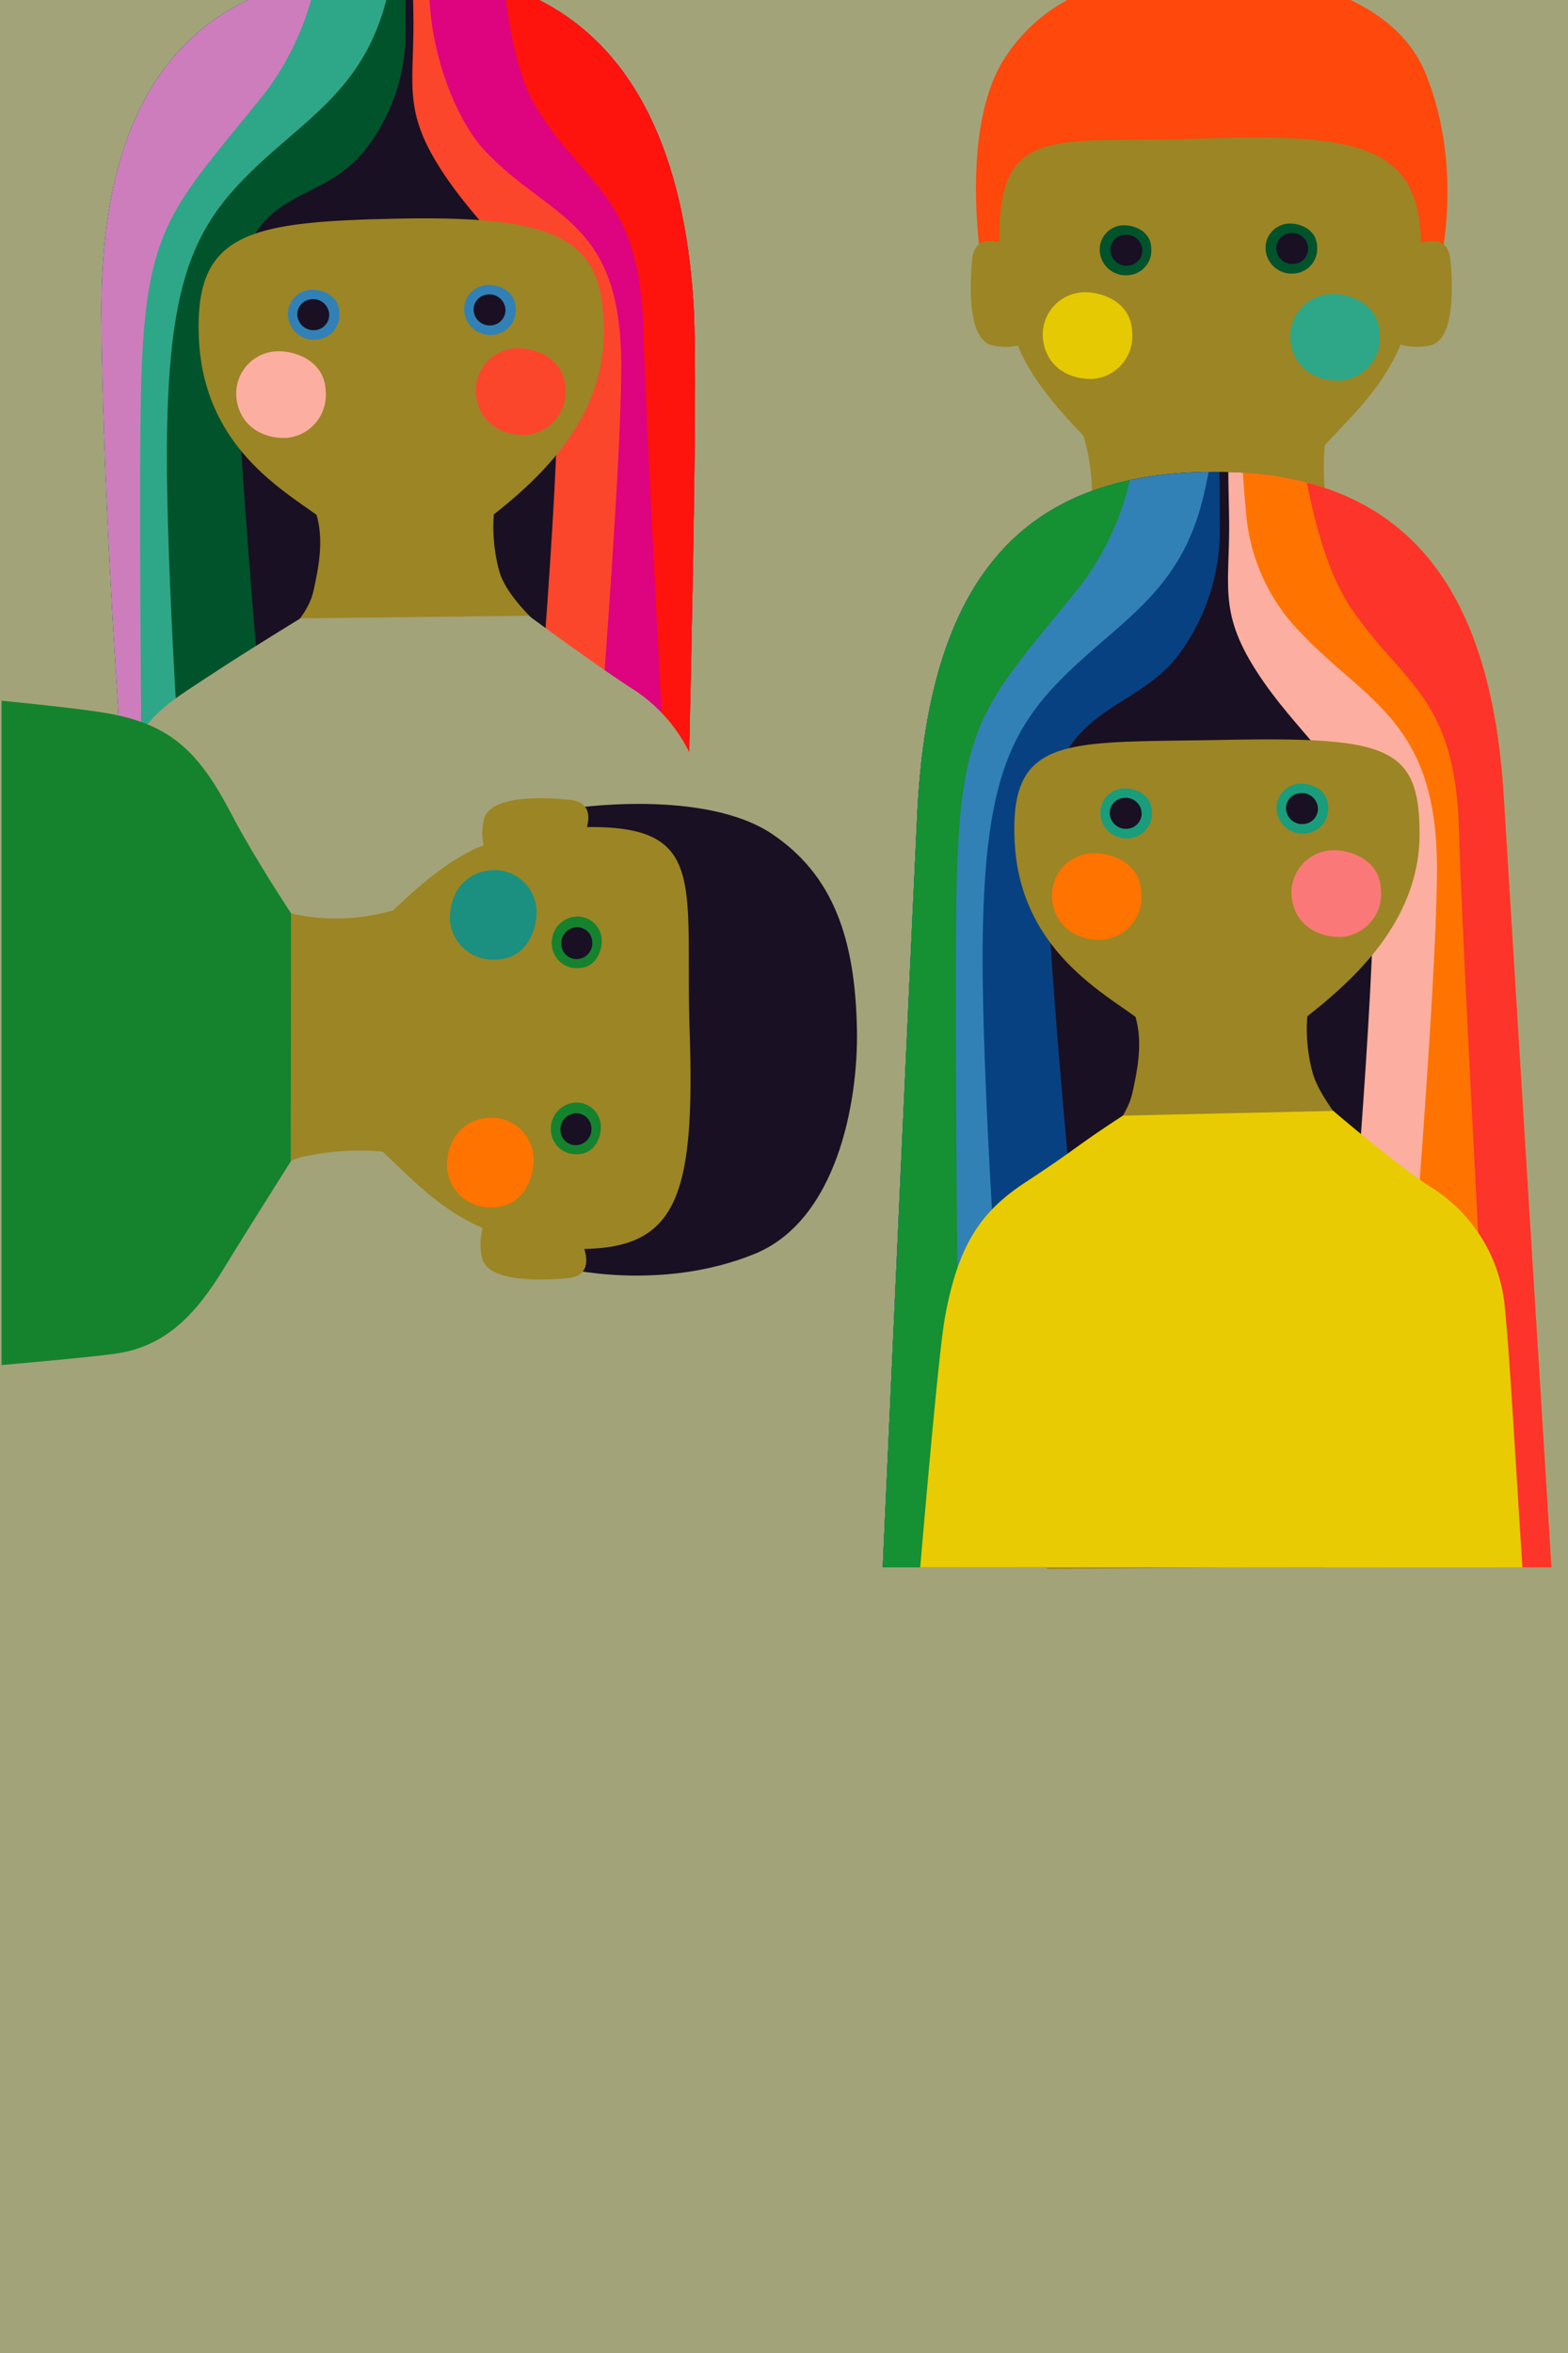 <svg xmlns="http://www.w3.org/2000/svg" xmlns:xlink="http://www.w3.org/1999/xlink" width="200" height="300" viewBox="0 0 200 300">
  <defs>
    <clipPath id="2c-clip-path">
      <path id="2c-Intersection_1" data-name="2c-Intersection 1" d="M7.471,158.658S.172,80.254,0,39.851C-.092,18.04,6.934,5.669,18.663,0H55.825c12.306,6.247,18.546,19.868,19.7,38.931.984,16.256-2.453,125.144-2.453,125.144Z" fill="none"/>
    </clipPath>
    <clipPath id="2c-clip-path-2">
      <rect id="2c-Rectangle_3" data-name="2c-Rectangle 3" width="199.795" height="199.999" fill="none"/>
    </clipPath>
    <clipPath id="2c-clip-path-3">
      <rect id="2c-Rectangle_4" data-name="2c-Rectangle 4" width="199.832" height="199.832" fill="none"/>
    </clipPath>
    <clipPath id="2c-clip-path-4">
      <path id="2c-Intersection_2" data-name="2c-Intersection 2" d="M0,139.676c1.382-30.557,3.285-72.46,4.4-95.99C5.905,11.714,19.453,0,42.343,0,66.681,0,77.588,14.652,79.209,41.39c.609,10.03,3.757,60.838,6.078,98.286Z" fill="none"/>
    </clipPath>
    <clipPath id="2c-clip-Rityta_1">
      <rect width="200" height="300"/>
    </clipPath>
  </defs>
  <g id="2c-Rityta_1" data-name="2c-Rityta 1" clip-path="url(#2c-clip-Rityta_1)">
    <rect width="200" height="300" fill="#a3a379"/>
    <g id="2c-Group_9" data-name="2c-Group 9" transform="translate(0)">
      <rect id="2c-Rectangle_1" data-name="2c-Rectangle 1" width="199.832" height="199.832" transform="translate(0)" fill="#a3a379"/>
      <g id="2c-flicka_vänster_hår" data-name="2c-flicka vänster hår" transform="translate(12.944)">
        <g id="2c-Group_1" data-name="2c-Group 1" clip-path="url(#2c-clip-path)">
          <path id="2c-Path_1" data-name="2c-Path 1" d="M54.473-4.9C31.583-4.9,16.389,6.783,16.526,38.79,16.7,79.194,24,157.6,24,157.6l65.6,5.416S93.036,54.127,92.052,37.87C90.432,11.132,78.811-4.9,54.473-4.9" transform="translate(-16.525 1.061)" fill="#191023"/>
          <path id="2c-Path_2" data-name="2c-Path 2" d="M52.877-19.944s.374,10.436.374,19.079A24.257,24.257,0,0,1,47.931,15c-5.911,7.215-14.99,4.187-16.206,18.771s8.8,112.312,8.8,112.312L7.013,144.779,7.823-2.688Z" transform="translate(-14.464 4.322)" fill="#00532a"/>
          <path id="2c-Path_3" data-name="2c-Path 3" d="M67.3-21.608s-.277,8.8-.034,18.154C67.5,5.725,65.712,8.97,70.709,16.8S82.566,29.428,85.266,37.666s-7.459,109.879-7.459,109.879,40.276,2.746,40.276,1.126-17.423-165.7-17.423-165.7S68.515-21.2,67.3-21.608" transform="translate(-27.494 4.683)" fill="#fc462c"/>
          <path id="2c-Path_4" data-name="2c-Path 4" d="M52.1-25.067s-1.572,11.7-3.241,18.838C46.63,3.292,41.47,7.6,35.894,12.407,25.563,21.32,21.107,26.587,20.7,49.477c-.491,27.734,6.052,100.808,6.052,100.808L2.446,154.742S-3.226-1.637-2.821-.422,52.1-25.067,52.1-25.067" transform="translate(-12.329 5.432)" fill="#2da787"/>
          <path id="2c-Path_5" data-name="2c-Path 5" d="M41.108-35.929s-.848,10.716-1.429,20.86A36.088,36.088,0,0,1,32.6,3.976c-12.559,15.6-15.544,16.947-15.926,39.837-.482,28.832,1.342,135.178,1.342,135.178l-23.9-5.064S-5.064-6.517-4.709-5.286,41.108-35.929,41.108-35.929" transform="translate(-11.669 7.786)" fill="#cd7dbc"/>
          <path id="2c-Path_6" data-name="2c-Path 6" d="M68.819-25.326s0,10.939,1.013,21.472c.667,6.947,3.642,14.14,7.025,17.694,8.1,8.507,16.878,8.64,17.283,26.06s-7.292,103.51-7.292,103.51l31.6,1.013-7.7-149.9Z" transform="translate(-27.858 5.488)" fill="#de037f"/>
          <path id="2c-Path_7" data-name="2c-Path 7" d="M81.077-25.355s-.669,24.33,4.8,33.446c6.045,10.074,13.344,11.141,13.749,28.561S107.078,179.8,107.078,179.8l19.694-8.844L117.857-5.683Z" transform="translate(-30.509 5.495)" fill="#fe130d"/>
        </g>
      </g>
      <g id="2c-flicka_vänster" data-name="2c-flicka vänster" transform="translate(0.205 0.369)">
        <g id="2c-Group_2" data-name="2c-Group 2" clip-path="url(#2c-clip-path-2)">
          <path id="2c-Path_9" data-name="2c-Path 9" d="M70.062,80.639a21.241,21.241,0,0,1-.725-7.347c5.547-4.389,14.031-11.957,14.031-23.24,0-11.344-4.643-14.885-25.884-14.48-19.5.37-26.377,1.719-25.77,15.29C32.317,64.307,42,69.924,46.721,73.347c.908,3.168.344,6.4-.4,9.723-1.692,7.52-17.031,14.315-17.031,14.315l7.292,36.732,44.565-.4,8.1-35.787s-17.082-10.29-19.18-17.285" transform="translate(-6.551 -8.071)" fill="#9c8524"/>
          <path id="2c-Path_10" data-name="2c-Path 10" d="M40.5,100.554l29.1-.338s8.943,6.592,13.393,9.428a20.216,20.216,0,0,1,9.13,15.395c1.027,10.339,2.273,34.521,6.993,96.511H10.011c1.344-21.331,5.715-89.56,7.156-97.749,1.711-9.723,5.34-11.713,10.834-15.347,5.749-3.8,12.5-7.9,12.5-7.9" transform="translate(-2.374 -22.086)" fill="#a3a379"/>
          <path id="2c-Path_11" data-name="2c-Path 11" d="M49.539,47.191c1.422-.2,3.853.56,3.913,2.9a3.155,3.155,0,0,1-2.9,3.429,3.318,3.318,0,0,1-3.631-2.765,3.1,3.1,0,0,1,2.616-3.564" transform="translate(-10.365 -10.589)" fill="#3181b6"/>
          <path id="2c-Path_12" data-name="2c-Path 12" d="M78.244,46.415c1.422-.2,3.853.56,3.913,2.9a3.155,3.155,0,0,1-2.9,3.429,3.318,3.318,0,0,1-3.631-2.765,3.1,3.1,0,0,1,2.616-3.564" transform="translate(-16.586 -10.421)" fill="#3181b6"/>
          <path id="2c-Path_13" data-name="2c-Path 13" d="M78.762,47.961a2.039,2.039,0,0,1,2.416,1.79,1.948,1.948,0,0,1-1.789,2.117,2.05,2.05,0,0,1-2.243-1.707,1.916,1.916,0,0,1,1.616-2.2" transform="translate(-16.918 -10.758)" fill="#191023"/>
          <path id="2c-Path_14" data-name="2c-Path 14" d="M50.057,48.737a2.039,2.039,0,0,1,2.416,1.79,1.948,1.948,0,0,1-1.789,2.117,2.049,2.049,0,0,1-2.243-1.707,1.916,1.916,0,0,1,1.616-2.2" transform="translate(-10.697 -10.926)" fill="#191023"/>
        </g>
      </g>
      <path id="2c-Path_15" data-name="2c-Path 15" d="M82.086,56.751c2.472-.341,6.694.973,6.8,5.038a5.481,5.481,0,0,1-5.036,5.958c-2.939.1-5.781-1.443-6.309-4.8a5.393,5.393,0,0,1,4.545-6.194" transform="translate(-16.789 -12.287)" fill="#fc462c"/>
      <path id="2c-Path_16" data-name="2c-Path 16" d="M43.078,57.227c2.472-.342,6.693.973,6.8,5.038a5.482,5.482,0,0,1-5.036,5.958c-2.939.1-5.781-1.443-6.309-4.8a5.392,5.392,0,0,1,4.545-6.193" transform="translate(-8.336 -12.39)" fill="#fcaea0"/>
      <g id="2c-pojke_höger" data-name="2c-pojke höger" transform="translate(0)">
        <g id="2c-Group_3" data-name="2c-Group 3" clip-path="url(#2c-clip-path-3)">
          <path id="2c-Path_17" data-name="2c-Path 17" d="M159.529,32.795s-2.681-16.93,3.241-25.658A21.844,21.844,0,0,1,170.577,0h36.114c4.226,2.012,7.791,5,9.555,9.3,4.932,12.02,1.892,24.308,1.892,24.308Z" transform="translate(-34.44 0)" fill="#fe480c"/>
          <path id="2c-Path_18" data-name="2c-Path 18" d="M203.908,71.675a33.31,33.31,0,0,1-.674-10.061c3.215-3.515,7.309-7.2,9.667-12.819a7.8,7.8,0,0,0,3.916.056c2.836-.81,2.836-6.887,2.431-10.938-.274-2.733-2.389-2.515-3.739-2.084-.258-11.834-6.9-14.1-27.806-13.31-18.606.707-26.234-2.335-25.98,13.227-1.344-.364-3.2-.383-3.458,2.167-.4,4.051-.4,10.128,2.431,10.938a7.417,7.417,0,0,0,3.394.057c1.755,4.475,5.766,8.789,8.355,11.489a25.711,25.711,0,0,1,0,14.787c-2.321,7.35-12.154,9.723-12.154,9.723l6.888,40.108,44.564-.4,9.318-38.487s-15.126-5.942-17.152-14.449" transform="translate(-34.256 -4.849)" fill="#9c8524"/>
          <path id="2c-Path_19" data-name="2c-Path 19" d="M181.738,36.7c1.422-.2,3.853.561,3.913,2.9a3.154,3.154,0,0,1-2.9,3.428,3.318,3.318,0,0,1-3.632-2.765,3.1,3.1,0,0,1,2.616-3.564" transform="translate(-38.809 -7.946)" fill="#00532a"/>
          <path id="2c-Path_20" data-name="2c-Path 20" d="M182.466,38.243a2.039,2.039,0,0,1,2.416,1.79,1.948,1.948,0,0,1-1.788,2.117,2.05,2.05,0,0,1-2.243-1.706,1.915,1.915,0,0,1,1.616-2.2" transform="translate(-39.186 -8.284)" fill="#191023"/>
          <path id="2c-Path_21" data-name="2c-Path 21" d="M208.745,36.422c1.422-.2,3.854.561,3.913,2.9a3.155,3.155,0,0,1-2.9,3.43,3.319,3.319,0,0,1-3.632-2.765,3.1,3.1,0,0,1,2.616-3.565" transform="translate(-44.661 -7.886)" fill="#00532a"/>
          <path id="2c-Path_22" data-name="2c-Path 22" d="M209.474,37.97a2.038,2.038,0,0,1,2.415,1.79,1.948,1.948,0,0,1-1.788,2.117,2.051,2.051,0,0,1-2.243-1.707,1.915,1.915,0,0,1,1.617-2.2" transform="translate(-45.039 -8.224)" fill="#191023"/>
          <path id="2c-Path_23" data-name="2c-Path 23" d="M214.719,47.914c2.472-.342,6.694.973,6.8,5.038a5.48,5.48,0,0,1-5.035,5.958c-2.939.1-5.781-1.443-6.31-4.8a5.393,5.393,0,0,1,4.545-6.194" transform="translate(-45.532 -10.372)" fill="#2da787"/>
          <path id="2c-Path_24" data-name="2c-Path 24" d="M174.413,47.626c2.472-.342,6.694.973,6.8,5.039a5.482,5.482,0,0,1-5.036,5.958c-2.939.1-5.781-1.444-6.309-4.8a5.392,5.392,0,0,1,4.545-6.194" transform="translate(-36.797 -10.31)" fill="#e4c903"/>
        </g>
      </g>
      <g id="2c-flicka_höger_hår" data-name="2c-flicka höger hår" transform="translate(112.592 60.156)">
        <g id="2c-Group_4" data-name="2c-Group 4" clip-path="url(#2c-clip-path-4)">
          <path id="2c-Path_25" data-name="2c-Path 25" d="M186.085,76.8c-22.889,0-36.437,11.714-37.947,43.686-1.111,23.529-3.014,65.432-4.4,95.989h85.286c-2.322-37.448-5.47-88.256-6.078-98.286C221.331,91.451,210.423,76.8,186.085,76.8" transform="translate(-143.742 -76.799)" fill="#191023"/>
          <path id="2c-Path_26" data-name="2c-Path 26" d="M185.705,61.752s.185,11.179.185,19.822A26.668,26.668,0,0,1,180.759,96.7c-5.492,7.538-15.682,6.473-16.9,21.057s9.494,110.026,9.494,110.026l-33.513-1.308.81-147.466Z" transform="translate(-142.896 -73.538)" fill="#084182"/>
          <path id="2c-Path_27" data-name="2c-Path 27" d="M200.127,60.088s-.277,8.8-.034,18.154c.239,9.178-1.552,12.424,3.443,20.257s11.857,12.625,14.557,20.863-7.459,109.879-7.459,109.879,40.277,2.745,40.277,1.126-17.424-165.7-17.424-165.7-32.146-4.177-33.361-4.582" transform="translate(-155.927 -73.177)" fill="#fcaea0"/>
          <path id="2c-Path_28" data-name="2c-Path 28" d="M184.927,56.628s-1.571,11.7-3.241,18.838c-2.228,9.521-7.387,13.826-12.964,18.637-10.331,8.912-14.788,14.179-15.193,37.069-.49,27.735,6.053,100.809,6.053,100.809l-24.307,4.455S129.6,80.057,130.008,81.274s54.919-24.646,54.919-24.646" transform="translate(-140.761 -72.428)" fill="#3181b6"/>
          <path id="2c-Path_29" data-name="2c-Path 29" d="M173.936,44.215s-.847,10.715-1.428,20.86a36.1,36.1,0,0,1-7.079,19.045c-12.559,15.6-15.544,16.947-15.926,39.838-.482,28.831,1.341,135.177,1.341,135.177l-23.9-5.064s.822-180.445,1.177-179.213,45.817-30.643,45.817-30.643" transform="translate(-140.101 -69.738)" fill="#159033"/>
          <path id="2c-Path_30" data-name="2c-Path 30" d="M201.647,56.37s0,10.939,1.013,21.472a24.6,24.6,0,0,0,7.09,15.193c8.1,8.507,16.813,11.141,17.218,28.561S219.675,225.1,219.675,225.1l31.6,1.013-7.7-149.9Z" transform="translate(-156.29 -72.372)" fill="#ff7300"/>
          <path id="2c-Path_31" data-name="2c-Path 31" d="M210.213,54.3s.5,24.4,7.7,35.044c6.583,9.731,13.345,11.141,13.75,28.561s7.451,143.144,7.451,143.144l19.694-8.845L249.892,75.571Z" transform="translate(-158.147 -71.923)" fill="#fc3429"/>
        </g>
      </g>
      <g id="2c-flicka_höger" data-name="2c-flicka höger" transform="translate(0.205 0.369)">
        <g id="2c-Group_5" data-name="2c-Group 5" clip-path="url(#2c-clip-path-2)">
          <path id="2c-Path_33" data-name="2c-Path 33" d="M202.692,163.008a21.213,21.213,0,0,1-.724-7.346c5.546-4.39,14.319-11.958,14.319-23.24,0-11.344-4.21-12.408-25.453-12-19.5.371-26.809-.757-26.2,12.814.6,13.444,10.7,19.061,15.418,22.484.908,3.168.344,6.4-.4,9.723-1.692,7.52-17.116,17.226-17.116,17.226l6.249,43.451,44.564-.4,7.96-41s-16.513-14.708-18.612-21.7" transform="translate(-35.426 -26.449)" fill="#9c8524"/>
          <path id="2c-Path_34" data-name="2c-Path 34" d="M181.838,128.358c1.422-.2,3.854.561,3.913,2.9a3.154,3.154,0,0,1-2.9,3.43,3.319,3.319,0,0,1-3.631-2.765,3.1,3.1,0,0,1,2.615-3.565" transform="translate(-39.035 -28.178)" fill="#199d7a"/>
          <path id="2c-Path_35" data-name="2c-Path 35" d="M210.543,127.582c1.422-.2,3.854.561,3.913,2.9a3.154,3.154,0,0,1-2.9,3.43,3.319,3.319,0,0,1-3.631-2.765,3.1,3.1,0,0,1,2.615-3.565" transform="translate(-45.256 -28.01)" fill="#199d7a"/>
          <path id="2c-Path_36" data-name="2c-Path 36" d="M211.062,129.129a2.038,2.038,0,0,1,2.415,1.789,1.948,1.948,0,0,1-1.788,2.118,2.049,2.049,0,0,1-2.243-1.707,1.914,1.914,0,0,1,1.616-2.2" transform="translate(-45.588 -28.348)" fill="#191023"/>
          <path id="2c-Path_37" data-name="2c-Path 37" d="M182.357,129.9a2.038,2.038,0,0,1,2.415,1.789,1.948,1.948,0,0,1-1.788,2.118,2.05,2.05,0,0,1-2.243-1.707,1.914,1.914,0,0,1,1.616-2.2" transform="translate(-39.368 -28.516)" fill="#191023"/>
          <path id="2c-Path_38" data-name="2c-Path 38" d="M175.7,181.426l26.84-.605s8.19,7.032,12.68,9.867a20.19,20.19,0,0,1,9.215,15.395c.573,5.709,1.086,15.175,2.224,32.934H149.848c1.335-15.529,2.542-28.4,3.13-31.719,1.729-9.723,4.82-13.788,10.365-17.42,6.606-4.331,5.857-4.209,12.353-8.452" transform="translate(-32.678 -39.554)" fill="#e8cb03"/>
          <path id="2c-Path_39" data-name="2c-Path 39" d="M175.905,138.922c2.472-.342,6.694.973,6.8,5.037a5.481,5.481,0,0,1-5.036,5.959c-2.939.1-5.781-1.443-6.309-4.8a5.393,5.393,0,0,1,4.545-6.193" transform="translate(-37.325 -30.463)" fill="#ff7300"/>
          <path id="2c-Path_40" data-name="2c-Path 40" d="M214.914,138.447c2.472-.341,6.694.973,6.8,5.038a5.482,5.482,0,0,1-5.036,5.959c-2.939.1-5.781-1.443-6.309-4.8a5.393,5.393,0,0,1,4.545-6.193" transform="translate(-45.779 -30.36)" fill="#fa7978"/>
        </g>
      </g>
      <g id="2c-pojke_vänster" data-name="2c-pojke vänster" transform="translate(0.205 0.369)">
        <g id="2c-Group_7" data-name="2c-Group 7" clip-path="url(#2c-clip-path-2)">
          <path id="2c-Path_41" data-name="2c-Path 41" d="M92.862,131.416s16.943-2.6,25.643,3.361c7.54,5.167,10.473,13.014,10.687,24.9.166,9.185-2.545,24.3-13.1,28.567-12.044,4.875-24.317,1.778-24.317,1.778Z" transform="translate(-20.093 -28.725)" fill="#191023"/>
          <g id="2c-Group_6" data-name="2c-Group 6" transform="translate(-0.205 88.952)">
            <path id="2c-Path_42" data-name="2c-Path 42" d="M98.227,159.645c-.62-18.608,2.458-26.222-13.105-26.042.37-1.343.4-3.2-2.152-3.468-4.049-.424-10.126-.453-10.95,2.38a7.381,7.381,0,0,0-.071,3.394c-4.484,1.733-8.818,5.724-11.529,8.3a25.864,25.864,0,0,1-13.032.411l-.033,31.554A9.4,9.4,0,0,1,49,175.62a33.248,33.248,0,0,1,10.065-.628c3.5,3.23,7.169,7.343,12.772,9.727a7.814,7.814,0,0,0-.075,3.916c.8,2.839,6.874,2.868,10.926,2.481,2.735-.259,2.526-2.376,2.1-3.726C96.62,187.186,98.922,180.556,98.227,159.645Z" transform="translate(-10.262 -117.477)" fill="#9c8524"/>
            <path id="2c-Path_43" data-name="2c-Path 43" d="M37.125,141.158s-4.72-7.126-7.577-12.6c-4.115-7.879-7.639-11.428-15.735-12.884-2.366-.426-7.347-1-13.813-1.646v84.742c6.757-.59,12-1.1,14.645-1.459,6.475-.873,10.354-5.015,14.03-11.075,2.174-3.585,8.417-13.459,8.417-13.459v-.051l.033-31.554Z" transform="translate(0 -114.033)" fill="#15822e"/>
          </g>
          <path id="2c-Path_44" data-name="2c-Path 44" d="M96.2,151.856c.19,1.424-.579,3.851-2.919,3.9a3.154,3.154,0,0,1-3.415-2.914,3.319,3.319,0,0,1,2.781-3.619,3.1,3.1,0,0,1,3.553,2.633" transform="translate(-19.679 -32.699)" fill="#15822e"/>
          <path id="2c-Path_45" data-name="2c-Path 45" d="M95.326,152.579a2.038,2.038,0,0,1-1.8,2.407,1.947,1.947,0,0,1-2.11-1.8,2.048,2.048,0,0,1,1.717-2.233,1.913,1.913,0,0,1,2.193,1.625" transform="translate(-20.015 -33.077)" fill="#191023"/>
          <path id="2c-Path_46" data-name="2c-Path 46" d="M96.059,182.144c.19,1.423-.578,3.851-2.919,3.9a3.156,3.156,0,0,1-3.416-2.913,3.322,3.322,0,0,1,2.782-3.62,3.1,3.1,0,0,1,3.552,2.633" transform="translate(-19.648 -39.262)" fill="#15822e"/>
          <path id="2c-Path_47" data-name="2c-Path 47" d="M95.185,182.866a2.039,2.039,0,0,1-1.8,2.406,1.945,1.945,0,0,1-2.108-1.8,2.047,2.047,0,0,1,1.717-2.233,1.916,1.916,0,0,1,2.193,1.625" transform="translate(-19.984 -39.64)" fill="#191023"/>
          <path id="2c-Path_48" data-name="2c-Path 48" d="M84.268,146.256c.331,2.474-1,6.689-5.069,6.775a5.48,5.48,0,0,1-5.933-5.062c-.085-2.94,1.469-5.775,4.831-6.287a5.392,5.392,0,0,1,6.172,4.574" transform="translate(-16.081 -31.059)" fill="#1b9080"/>
          <path id="2c-Path_49" data-name="2c-Path 49" d="M83.792,186.559c.331,2.474-1,6.689-5.069,6.776a5.48,5.48,0,0,1-5.934-5.064c-.085-2.939,1.47-5.774,4.831-6.286a5.392,5.392,0,0,1,6.172,4.574" transform="translate(-15.978 -39.793)" fill="#ff7300"/>
        </g>
      </g>
    </g>
  </g>
</svg>
